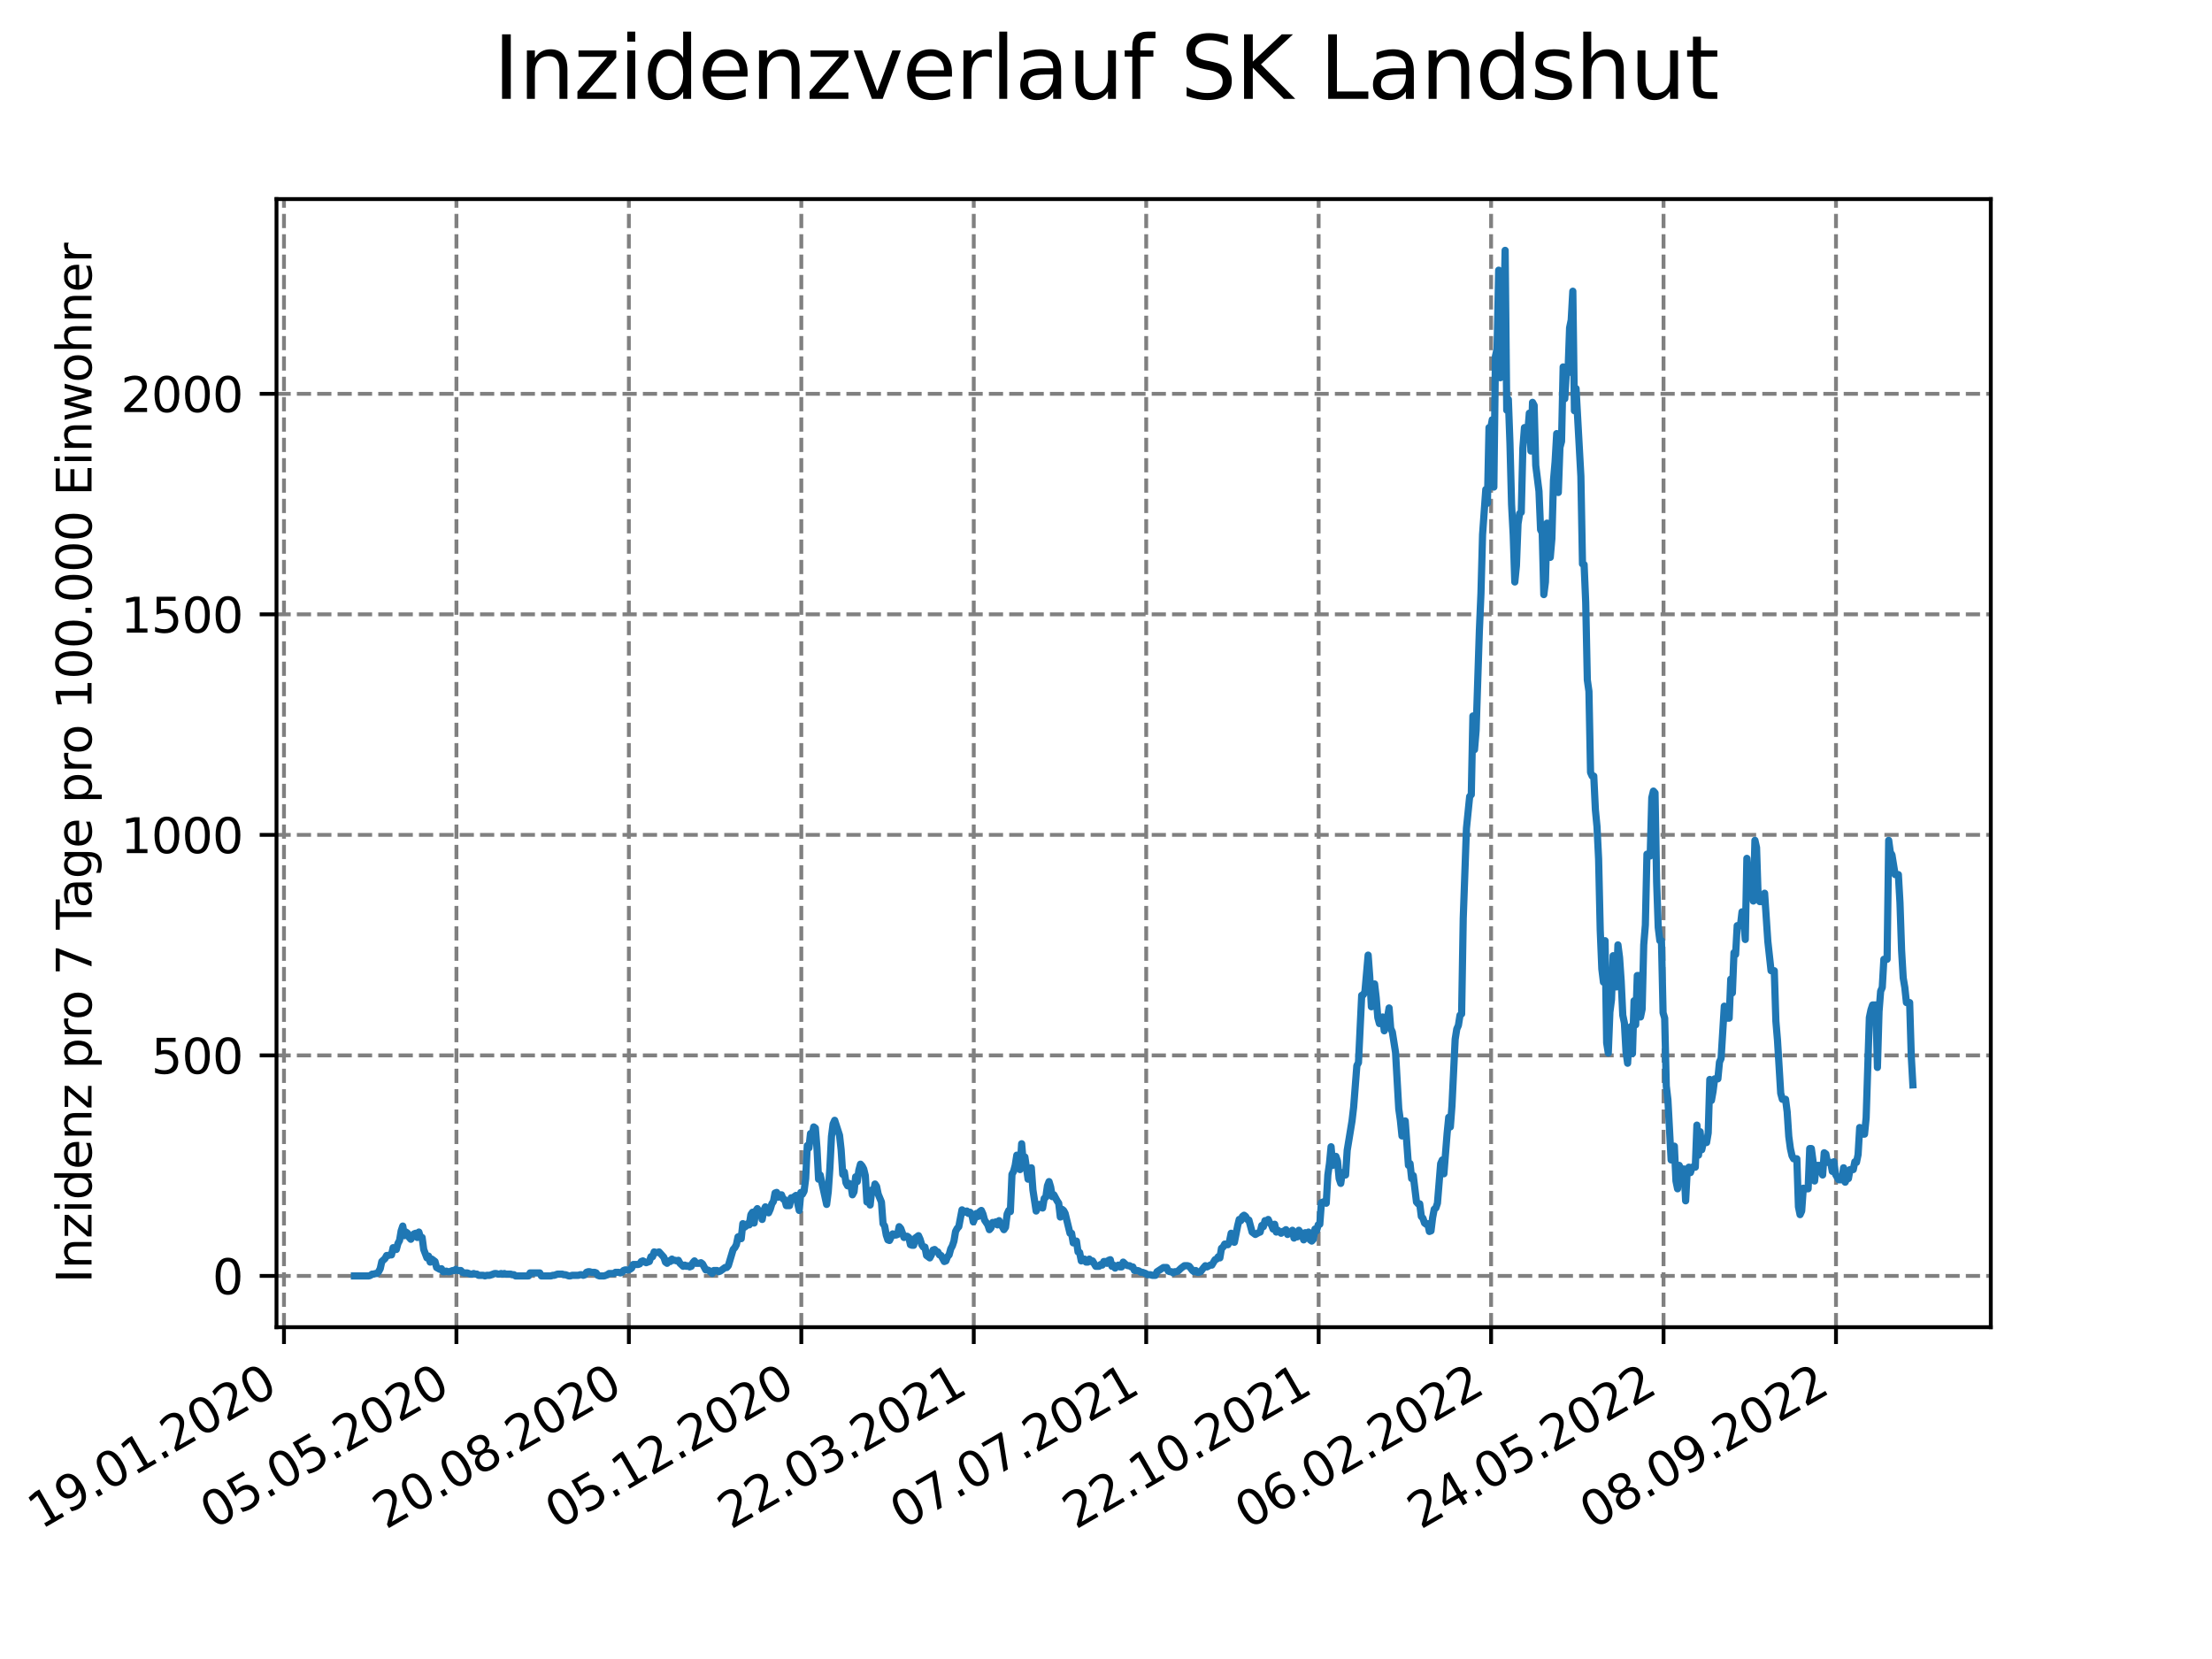 <?xml version="1.0" encoding="utf-8" standalone="no"?>
<!DOCTYPE svg PUBLIC "-//W3C//DTD SVG 1.1//EN"
  "http://www.w3.org/Graphics/SVG/1.1/DTD/svg11.dtd">
<svg xmlns:xlink="http://www.w3.org/1999/xlink" width="460.8pt" height="345.6pt" viewBox="0 0 460.8 345.6" xmlns="http://www.w3.org/2000/svg" version="1.1">
 <defs>
  <style type="text/css">*{stroke-linejoin: round; stroke-linecap: butt}</style>
 </defs>
 <g id="figure_1">
  <g id="patch_1">
   <path d="M 0 345.6 
L 460.8 345.6 
L 460.8 0 
L 0 0 
z
" style="fill: #ffffff"/>
  </g>
  <g id="axes_1">
   <g id="patch_2">
    <path d="M 57.6 276.48 
L 414.72 276.48 
L 414.72 41.472 
L 57.6 41.472 
z
" style="fill: #ffffff"/>
   </g>
   <g id="matplotlib.axis_1">
    <g id="xtick_1">
     <g id="line2d_1">
      <path d="M 59.158 276.48 
L 59.158 41.472 
" clip-path="url(#pad25be5dcd)" style="fill: none; stroke-dasharray: 2.96,1.28; stroke-dashoffset: 0; stroke: #808080; stroke-width: 0.8"/>
     </g>
     <g id="line2d_2">
      <defs>
       <path id="m037c182b05" d="M 0 0 
L 0 3.5 
" style="stroke: #000000; stroke-width: 0.8"/>
      </defs>
      <g>
       <use xlink:href="#m037c182b05" x="59.158" y="276.48" style="stroke: #000000; stroke-width: 0.8"/>
      </g>
     </g>
     <g id="text_1">
      <!-- 19.01.2020 -->
      <g transform="translate(8.533 318.689) rotate(-30) scale(0.1 -0.1)">
       <defs>
        <path id="DejaVuSans-31" d="M 794 531 
L 1825 531 
L 1825 4091 
L 703 3866 
L 703 4441 
L 1819 4666 
L 2450 4666 
L 2450 531 
L 3481 531 
L 3481 0 
L 794 0 
L 794 531 
z
" transform="scale(0.016)"/>
        <path id="DejaVuSans-39" d="M 703 97 
L 703 672 
Q 941 559 1184 500 
Q 1428 441 1663 441 
Q 2288 441 2617 861 
Q 2947 1281 2994 2138 
Q 2813 1869 2534 1725 
Q 2256 1581 1919 1581 
Q 1219 1581 811 2004 
Q 403 2428 403 3163 
Q 403 3881 828 4315 
Q 1253 4750 1959 4750 
Q 2769 4750 3195 4129 
Q 3622 3509 3622 2328 
Q 3622 1225 3098 567 
Q 2575 -91 1691 -91 
Q 1453 -91 1209 -44 
Q 966 3 703 97 
z
M 1959 2075 
Q 2384 2075 2632 2365 
Q 2881 2656 2881 3163 
Q 2881 3666 2632 3958 
Q 2384 4250 1959 4250 
Q 1534 4250 1286 3958 
Q 1038 3666 1038 3163 
Q 1038 2656 1286 2365 
Q 1534 2075 1959 2075 
z
" transform="scale(0.016)"/>
        <path id="DejaVuSans-2e" d="M 684 794 
L 1344 794 
L 1344 0 
L 684 0 
L 684 794 
z
" transform="scale(0.016)"/>
        <path id="DejaVuSans-30" d="M 2034 4250 
Q 1547 4250 1301 3770 
Q 1056 3291 1056 2328 
Q 1056 1369 1301 889 
Q 1547 409 2034 409 
Q 2525 409 2770 889 
Q 3016 1369 3016 2328 
Q 3016 3291 2770 3770 
Q 2525 4250 2034 4250 
z
M 2034 4750 
Q 2819 4750 3233 4129 
Q 3647 3509 3647 2328 
Q 3647 1150 3233 529 
Q 2819 -91 2034 -91 
Q 1250 -91 836 529 
Q 422 1150 422 2328 
Q 422 3509 836 4129 
Q 1250 4750 2034 4750 
z
" transform="scale(0.016)"/>
        <path id="DejaVuSans-32" d="M 1228 531 
L 3431 531 
L 3431 0 
L 469 0 
L 469 531 
Q 828 903 1448 1529 
Q 2069 2156 2228 2338 
Q 2531 2678 2651 2914 
Q 2772 3150 2772 3378 
Q 2772 3750 2511 3984 
Q 2250 4219 1831 4219 
Q 1534 4219 1204 4116 
Q 875 4013 500 3803 
L 500 4441 
Q 881 4594 1212 4672 
Q 1544 4750 1819 4750 
Q 2544 4750 2975 4387 
Q 3406 4025 3406 3419 
Q 3406 3131 3298 2873 
Q 3191 2616 2906 2266 
Q 2828 2175 2409 1742 
Q 1991 1309 1228 531 
z
" transform="scale(0.016)"/>
       </defs>
       <use xlink:href="#DejaVuSans-31"/>
       <use xlink:href="#DejaVuSans-39" x="63.623"/>
       <use xlink:href="#DejaVuSans-2e" x="127.246"/>
       <use xlink:href="#DejaVuSans-30" x="159.033"/>
       <use xlink:href="#DejaVuSans-31" x="222.656"/>
       <use xlink:href="#DejaVuSans-2e" x="286.279"/>
       <use xlink:href="#DejaVuSans-32" x="318.066"/>
       <use xlink:href="#DejaVuSans-30" x="381.689"/>
       <use xlink:href="#DejaVuSans-32" x="445.312"/>
       <use xlink:href="#DejaVuSans-30" x="508.936"/>
      </g>
     </g>
    </g>
    <g id="xtick_2">
     <g id="line2d_3">
      <path d="M 95.082 276.48 
L 95.082 41.472 
" clip-path="url(#pad25be5dcd)" style="fill: none; stroke-dasharray: 2.96,1.28; stroke-dashoffset: 0; stroke: #808080; stroke-width: 0.8"/>
     </g>
     <g id="line2d_4">
      <g>
       <use xlink:href="#m037c182b05" x="95.082" y="276.48" style="stroke: #000000; stroke-width: 0.8"/>
      </g>
     </g>
     <g id="text_2">
      <!-- 05.05.2020 -->
      <g transform="translate(44.457 318.689) rotate(-30) scale(0.1 -0.1)">
       <defs>
        <path id="DejaVuSans-35" d="M 691 4666 
L 3169 4666 
L 3169 4134 
L 1269 4134 
L 1269 2991 
Q 1406 3038 1543 3061 
Q 1681 3084 1819 3084 
Q 2600 3084 3056 2656 
Q 3513 2228 3513 1497 
Q 3513 744 3044 326 
Q 2575 -91 1722 -91 
Q 1428 -91 1123 -41 
Q 819 9 494 109 
L 494 744 
Q 775 591 1075 516 
Q 1375 441 1709 441 
Q 2250 441 2565 725 
Q 2881 1009 2881 1497 
Q 2881 1984 2565 2268 
Q 2250 2553 1709 2553 
Q 1456 2553 1204 2497 
Q 953 2441 691 2322 
L 691 4666 
z
" transform="scale(0.016)"/>
       </defs>
       <use xlink:href="#DejaVuSans-30"/>
       <use xlink:href="#DejaVuSans-35" x="63.623"/>
       <use xlink:href="#DejaVuSans-2e" x="127.246"/>
       <use xlink:href="#DejaVuSans-30" x="159.033"/>
       <use xlink:href="#DejaVuSans-35" x="222.656"/>
       <use xlink:href="#DejaVuSans-2e" x="286.279"/>
       <use xlink:href="#DejaVuSans-32" x="318.066"/>
       <use xlink:href="#DejaVuSans-30" x="381.689"/>
       <use xlink:href="#DejaVuSans-32" x="445.312"/>
       <use xlink:href="#DejaVuSans-30" x="508.936"/>
      </g>
     </g>
    </g>
    <g id="xtick_3">
     <g id="line2d_5">
      <path d="M 131.005 276.48 
L 131.005 41.472 
" clip-path="url(#pad25be5dcd)" style="fill: none; stroke-dasharray: 2.96,1.28; stroke-dashoffset: 0; stroke: #808080; stroke-width: 0.8"/>
     </g>
     <g id="line2d_6">
      <g>
       <use xlink:href="#m037c182b05" x="131.005" y="276.48" style="stroke: #000000; stroke-width: 0.8"/>
      </g>
     </g>
     <g id="text_3">
      <!-- 20.08.2020 -->
      <g transform="translate(80.38 318.689) rotate(-30) scale(0.1 -0.1)">
       <defs>
        <path id="DejaVuSans-38" d="M 2034 2216 
Q 1584 2216 1326 1975 
Q 1069 1734 1069 1313 
Q 1069 891 1326 650 
Q 1584 409 2034 409 
Q 2484 409 2743 651 
Q 3003 894 3003 1313 
Q 3003 1734 2745 1975 
Q 2488 2216 2034 2216 
z
M 1403 2484 
Q 997 2584 770 2862 
Q 544 3141 544 3541 
Q 544 4100 942 4425 
Q 1341 4750 2034 4750 
Q 2731 4750 3128 4425 
Q 3525 4100 3525 3541 
Q 3525 3141 3298 2862 
Q 3072 2584 2669 2484 
Q 3125 2378 3379 2068 
Q 3634 1759 3634 1313 
Q 3634 634 3220 271 
Q 2806 -91 2034 -91 
Q 1263 -91 848 271 
Q 434 634 434 1313 
Q 434 1759 690 2068 
Q 947 2378 1403 2484 
z
M 1172 3481 
Q 1172 3119 1398 2916 
Q 1625 2713 2034 2713 
Q 2441 2713 2670 2916 
Q 2900 3119 2900 3481 
Q 2900 3844 2670 4047 
Q 2441 4250 2034 4250 
Q 1625 4250 1398 4047 
Q 1172 3844 1172 3481 
z
" transform="scale(0.016)"/>
       </defs>
       <use xlink:href="#DejaVuSans-32"/>
       <use xlink:href="#DejaVuSans-30" x="63.623"/>
       <use xlink:href="#DejaVuSans-2e" x="127.246"/>
       <use xlink:href="#DejaVuSans-30" x="159.033"/>
       <use xlink:href="#DejaVuSans-38" x="222.656"/>
       <use xlink:href="#DejaVuSans-2e" x="286.279"/>
       <use xlink:href="#DejaVuSans-32" x="318.066"/>
       <use xlink:href="#DejaVuSans-30" x="381.689"/>
       <use xlink:href="#DejaVuSans-32" x="445.312"/>
       <use xlink:href="#DejaVuSans-30" x="508.936"/>
      </g>
     </g>
    </g>
    <g id="xtick_4">
     <g id="line2d_7">
      <path d="M 166.929 276.48 
L 166.929 41.472 
" clip-path="url(#pad25be5dcd)" style="fill: none; stroke-dasharray: 2.96,1.28; stroke-dashoffset: 0; stroke: #808080; stroke-width: 0.8"/>
     </g>
     <g id="line2d_8">
      <g>
       <use xlink:href="#m037c182b05" x="166.929" y="276.48" style="stroke: #000000; stroke-width: 0.8"/>
      </g>
     </g>
     <g id="text_4">
      <!-- 05.12.2020 -->
      <g transform="translate(116.304 318.689) rotate(-30) scale(0.1 -0.1)">
       <use xlink:href="#DejaVuSans-30"/>
       <use xlink:href="#DejaVuSans-35" x="63.623"/>
       <use xlink:href="#DejaVuSans-2e" x="127.246"/>
       <use xlink:href="#DejaVuSans-31" x="159.033"/>
       <use xlink:href="#DejaVuSans-32" x="222.656"/>
       <use xlink:href="#DejaVuSans-2e" x="286.279"/>
       <use xlink:href="#DejaVuSans-32" x="318.066"/>
       <use xlink:href="#DejaVuSans-30" x="381.689"/>
       <use xlink:href="#DejaVuSans-32" x="445.312"/>
       <use xlink:href="#DejaVuSans-30" x="508.936"/>
      </g>
     </g>
    </g>
    <g id="xtick_5">
     <g id="line2d_9">
      <path d="M 202.852 276.48 
L 202.852 41.472 
" clip-path="url(#pad25be5dcd)" style="fill: none; stroke-dasharray: 2.96,1.28; stroke-dashoffset: 0; stroke: #808080; stroke-width: 0.8"/>
     </g>
     <g id="line2d_10">
      <g>
       <use xlink:href="#m037c182b05" x="202.852" y="276.48" style="stroke: #000000; stroke-width: 0.8"/>
      </g>
     </g>
     <g id="text_5">
      <!-- 22.03.2021 -->
      <g transform="translate(152.227 318.689) rotate(-30) scale(0.1 -0.1)">
       <defs>
        <path id="DejaVuSans-33" d="M 2597 2516 
Q 3050 2419 3304 2112 
Q 3559 1806 3559 1356 
Q 3559 666 3084 287 
Q 2609 -91 1734 -91 
Q 1441 -91 1130 -33 
Q 819 25 488 141 
L 488 750 
Q 750 597 1062 519 
Q 1375 441 1716 441 
Q 2309 441 2620 675 
Q 2931 909 2931 1356 
Q 2931 1769 2642 2001 
Q 2353 2234 1838 2234 
L 1294 2234 
L 1294 2753 
L 1863 2753 
Q 2328 2753 2575 2939 
Q 2822 3125 2822 3475 
Q 2822 3834 2567 4026 
Q 2313 4219 1838 4219 
Q 1578 4219 1281 4162 
Q 984 4106 628 3988 
L 628 4550 
Q 988 4650 1302 4700 
Q 1616 4750 1894 4750 
Q 2613 4750 3031 4423 
Q 3450 4097 3450 3541 
Q 3450 3153 3228 2886 
Q 3006 2619 2597 2516 
z
" transform="scale(0.016)"/>
       </defs>
       <use xlink:href="#DejaVuSans-32"/>
       <use xlink:href="#DejaVuSans-32" x="63.623"/>
       <use xlink:href="#DejaVuSans-2e" x="127.246"/>
       <use xlink:href="#DejaVuSans-30" x="159.033"/>
       <use xlink:href="#DejaVuSans-33" x="222.656"/>
       <use xlink:href="#DejaVuSans-2e" x="286.279"/>
       <use xlink:href="#DejaVuSans-32" x="318.066"/>
       <use xlink:href="#DejaVuSans-30" x="381.689"/>
       <use xlink:href="#DejaVuSans-32" x="445.312"/>
       <use xlink:href="#DejaVuSans-31" x="508.936"/>
      </g>
     </g>
    </g>
    <g id="xtick_6">
     <g id="line2d_11">
      <path d="M 238.776 276.48 
L 238.776 41.472 
" clip-path="url(#pad25be5dcd)" style="fill: none; stroke-dasharray: 2.96,1.28; stroke-dashoffset: 0; stroke: #808080; stroke-width: 0.8"/>
     </g>
     <g id="line2d_12">
      <g>
       <use xlink:href="#m037c182b05" x="238.776" y="276.48" style="stroke: #000000; stroke-width: 0.8"/>
      </g>
     </g>
     <g id="text_6">
      <!-- 07.07.2021 -->
      <g transform="translate(188.151 318.689) rotate(-30) scale(0.1 -0.1)">
       <defs>
        <path id="DejaVuSans-37" d="M 525 4666 
L 3525 4666 
L 3525 4397 
L 1831 0 
L 1172 0 
L 2766 4134 
L 525 4134 
L 525 4666 
z
" transform="scale(0.016)"/>
       </defs>
       <use xlink:href="#DejaVuSans-30"/>
       <use xlink:href="#DejaVuSans-37" x="63.623"/>
       <use xlink:href="#DejaVuSans-2e" x="127.246"/>
       <use xlink:href="#DejaVuSans-30" x="159.033"/>
       <use xlink:href="#DejaVuSans-37" x="222.656"/>
       <use xlink:href="#DejaVuSans-2e" x="286.279"/>
       <use xlink:href="#DejaVuSans-32" x="318.066"/>
       <use xlink:href="#DejaVuSans-30" x="381.689"/>
       <use xlink:href="#DejaVuSans-32" x="445.312"/>
       <use xlink:href="#DejaVuSans-31" x="508.936"/>
      </g>
     </g>
    </g>
    <g id="xtick_7">
     <g id="line2d_13">
      <path d="M 274.699 276.48 
L 274.699 41.472 
" clip-path="url(#pad25be5dcd)" style="fill: none; stroke-dasharray: 2.96,1.28; stroke-dashoffset: 0; stroke: #808080; stroke-width: 0.8"/>
     </g>
     <g id="line2d_14">
      <g>
       <use xlink:href="#m037c182b05" x="274.699" y="276.48" style="stroke: #000000; stroke-width: 0.8"/>
      </g>
     </g>
     <g id="text_7">
      <!-- 22.10.2021 -->
      <g transform="translate(224.074 318.689) rotate(-30) scale(0.1 -0.1)">
       <use xlink:href="#DejaVuSans-32"/>
       <use xlink:href="#DejaVuSans-32" x="63.623"/>
       <use xlink:href="#DejaVuSans-2e" x="127.246"/>
       <use xlink:href="#DejaVuSans-31" x="159.033"/>
       <use xlink:href="#DejaVuSans-30" x="222.656"/>
       <use xlink:href="#DejaVuSans-2e" x="286.279"/>
       <use xlink:href="#DejaVuSans-32" x="318.066"/>
       <use xlink:href="#DejaVuSans-30" x="381.689"/>
       <use xlink:href="#DejaVuSans-32" x="445.312"/>
       <use xlink:href="#DejaVuSans-31" x="508.936"/>
      </g>
     </g>
    </g>
    <g id="xtick_8">
     <g id="line2d_15">
      <path d="M 310.623 276.48 
L 310.623 41.472 
" clip-path="url(#pad25be5dcd)" style="fill: none; stroke-dasharray: 2.96,1.28; stroke-dashoffset: 0; stroke: #808080; stroke-width: 0.8"/>
     </g>
     <g id="line2d_16">
      <g>
       <use xlink:href="#m037c182b05" x="310.623" y="276.48" style="stroke: #000000; stroke-width: 0.8"/>
      </g>
     </g>
     <g id="text_8">
      <!-- 06.02.2022 -->
      <g transform="translate(259.998 318.689) rotate(-30) scale(0.1 -0.1)">
       <defs>
        <path id="DejaVuSans-36" d="M 2113 2584 
Q 1688 2584 1439 2293 
Q 1191 2003 1191 1497 
Q 1191 994 1439 701 
Q 1688 409 2113 409 
Q 2538 409 2786 701 
Q 3034 994 3034 1497 
Q 3034 2003 2786 2293 
Q 2538 2584 2113 2584 
z
M 3366 4563 
L 3366 3988 
Q 3128 4100 2886 4159 
Q 2644 4219 2406 4219 
Q 1781 4219 1451 3797 
Q 1122 3375 1075 2522 
Q 1259 2794 1537 2939 
Q 1816 3084 2150 3084 
Q 2853 3084 3261 2657 
Q 3669 2231 3669 1497 
Q 3669 778 3244 343 
Q 2819 -91 2113 -91 
Q 1303 -91 875 529 
Q 447 1150 447 2328 
Q 447 3434 972 4092 
Q 1497 4750 2381 4750 
Q 2619 4750 2861 4703 
Q 3103 4656 3366 4563 
z
" transform="scale(0.016)"/>
       </defs>
       <use xlink:href="#DejaVuSans-30"/>
       <use xlink:href="#DejaVuSans-36" x="63.623"/>
       <use xlink:href="#DejaVuSans-2e" x="127.246"/>
       <use xlink:href="#DejaVuSans-30" x="159.033"/>
       <use xlink:href="#DejaVuSans-32" x="222.656"/>
       <use xlink:href="#DejaVuSans-2e" x="286.279"/>
       <use xlink:href="#DejaVuSans-32" x="318.066"/>
       <use xlink:href="#DejaVuSans-30" x="381.689"/>
       <use xlink:href="#DejaVuSans-32" x="445.312"/>
       <use xlink:href="#DejaVuSans-32" x="508.936"/>
      </g>
     </g>
    </g>
    <g id="xtick_9">
     <g id="line2d_17">
      <path d="M 346.546 276.48 
L 346.546 41.472 
" clip-path="url(#pad25be5dcd)" style="fill: none; stroke-dasharray: 2.96,1.28; stroke-dashoffset: 0; stroke: #808080; stroke-width: 0.8"/>
     </g>
     <g id="line2d_18">
      <g>
       <use xlink:href="#m037c182b05" x="346.546" y="276.48" style="stroke: #000000; stroke-width: 0.8"/>
      </g>
     </g>
     <g id="text_9">
      <!-- 24.05.2022 -->
      <g transform="translate(295.921 318.689) rotate(-30) scale(0.1 -0.1)">
       <defs>
        <path id="DejaVuSans-34" d="M 2419 4116 
L 825 1625 
L 2419 1625 
L 2419 4116 
z
M 2253 4666 
L 3047 4666 
L 3047 1625 
L 3713 1625 
L 3713 1100 
L 3047 1100 
L 3047 0 
L 2419 0 
L 2419 1100 
L 313 1100 
L 313 1709 
L 2253 4666 
z
" transform="scale(0.016)"/>
       </defs>
       <use xlink:href="#DejaVuSans-32"/>
       <use xlink:href="#DejaVuSans-34" x="63.623"/>
       <use xlink:href="#DejaVuSans-2e" x="127.246"/>
       <use xlink:href="#DejaVuSans-30" x="159.033"/>
       <use xlink:href="#DejaVuSans-35" x="222.656"/>
       <use xlink:href="#DejaVuSans-2e" x="286.279"/>
       <use xlink:href="#DejaVuSans-32" x="318.066"/>
       <use xlink:href="#DejaVuSans-30" x="381.689"/>
       <use xlink:href="#DejaVuSans-32" x="445.312"/>
       <use xlink:href="#DejaVuSans-32" x="508.936"/>
      </g>
     </g>
    </g>
    <g id="xtick_10">
     <g id="line2d_19">
      <path d="M 382.47 276.48 
L 382.47 41.472 
" clip-path="url(#pad25be5dcd)" style="fill: none; stroke-dasharray: 2.96,1.28; stroke-dashoffset: 0; stroke: #808080; stroke-width: 0.8"/>
     </g>
     <g id="line2d_20">
      <g>
       <use xlink:href="#m037c182b05" x="382.47" y="276.48" style="stroke: #000000; stroke-width: 0.8"/>
      </g>
     </g>
     <g id="text_10">
      <!-- 08.09.2022 -->
      <g transform="translate(331.845 318.689) rotate(-30) scale(0.1 -0.1)">
       <use xlink:href="#DejaVuSans-30"/>
       <use xlink:href="#DejaVuSans-38" x="63.623"/>
       <use xlink:href="#DejaVuSans-2e" x="127.246"/>
       <use xlink:href="#DejaVuSans-30" x="159.033"/>
       <use xlink:href="#DejaVuSans-39" x="222.656"/>
       <use xlink:href="#DejaVuSans-2e" x="286.279"/>
       <use xlink:href="#DejaVuSans-32" x="318.066"/>
       <use xlink:href="#DejaVuSans-30" x="381.689"/>
       <use xlink:href="#DejaVuSans-32" x="445.312"/>
       <use xlink:href="#DejaVuSans-32" x="508.936"/>
      </g>
     </g>
    </g>
   </g>
   <g id="matplotlib.axis_2">
    <g id="ytick_1">
     <g id="line2d_21">
      <path d="M 57.6 265.798 
L 414.72 265.798 
" clip-path="url(#pad25be5dcd)" style="fill: none; stroke-dasharray: 2.96,1.28; stroke-dashoffset: 0; stroke: #808080; stroke-width: 0.8"/>
     </g>
     <g id="line2d_22">
      <defs>
       <path id="m36798a3f0c" d="M 0 0 
L -3.5 0 
" style="stroke: #000000; stroke-width: 0.8"/>
      </defs>
      <g>
       <use xlink:href="#m36798a3f0c" x="57.6" y="265.798" style="stroke: #000000; stroke-width: 0.8"/>
      </g>
     </g>
     <g id="text_11">
      <!-- 0 -->
      <g transform="translate(44.237 269.597) scale(0.1 -0.1)">
       <use xlink:href="#DejaVuSans-30"/>
      </g>
     </g>
    </g>
    <g id="ytick_2">
     <g id="line2d_23">
      <path d="M 57.6 219.858 
L 414.72 219.858 
" clip-path="url(#pad25be5dcd)" style="fill: none; stroke-dasharray: 2.96,1.28; stroke-dashoffset: 0; stroke: #808080; stroke-width: 0.8"/>
     </g>
     <g id="line2d_24">
      <g>
       <use xlink:href="#m36798a3f0c" x="57.6" y="219.858" style="stroke: #000000; stroke-width: 0.8"/>
      </g>
     </g>
     <g id="text_12">
      <!-- 500 -->
      <g transform="translate(31.512 223.657) scale(0.1 -0.1)">
       <use xlink:href="#DejaVuSans-35"/>
       <use xlink:href="#DejaVuSans-30" x="63.623"/>
       <use xlink:href="#DejaVuSans-30" x="127.246"/>
      </g>
     </g>
    </g>
    <g id="ytick_3">
     <g id="line2d_25">
      <path d="M 57.6 173.919 
L 414.72 173.919 
" clip-path="url(#pad25be5dcd)" style="fill: none; stroke-dasharray: 2.96,1.28; stroke-dashoffset: 0; stroke: #808080; stroke-width: 0.8"/>
     </g>
     <g id="line2d_26">
      <g>
       <use xlink:href="#m36798a3f0c" x="57.6" y="173.919" style="stroke: #000000; stroke-width: 0.8"/>
      </g>
     </g>
     <g id="text_13">
      <!-- 1000 -->
      <g transform="translate(25.15 177.718) scale(0.1 -0.1)">
       <use xlink:href="#DejaVuSans-31"/>
       <use xlink:href="#DejaVuSans-30" x="63.623"/>
       <use xlink:href="#DejaVuSans-30" x="127.246"/>
       <use xlink:href="#DejaVuSans-30" x="190.869"/>
      </g>
     </g>
    </g>
    <g id="ytick_4">
     <g id="line2d_27">
      <path d="M 57.6 127.979 
L 414.72 127.979 
" clip-path="url(#pad25be5dcd)" style="fill: none; stroke-dasharray: 2.96,1.28; stroke-dashoffset: 0; stroke: #808080; stroke-width: 0.8"/>
     </g>
     <g id="line2d_28">
      <g>
       <use xlink:href="#m36798a3f0c" x="57.6" y="127.979" style="stroke: #000000; stroke-width: 0.8"/>
      </g>
     </g>
     <g id="text_14">
      <!-- 1500 -->
      <g transform="translate(25.15 131.778) scale(0.1 -0.1)">
       <use xlink:href="#DejaVuSans-31"/>
       <use xlink:href="#DejaVuSans-35" x="63.623"/>
       <use xlink:href="#DejaVuSans-30" x="127.246"/>
       <use xlink:href="#DejaVuSans-30" x="190.869"/>
      </g>
     </g>
    </g>
    <g id="ytick_5">
     <g id="line2d_29">
      <path d="M 57.6 82.039 
L 414.72 82.039 
" clip-path="url(#pad25be5dcd)" style="fill: none; stroke-dasharray: 2.96,1.28; stroke-dashoffset: 0; stroke: #808080; stroke-width: 0.8"/>
     </g>
     <g id="line2d_30">
      <g>
       <use xlink:href="#m36798a3f0c" x="57.6" y="82.039" style="stroke: #000000; stroke-width: 0.8"/>
      </g>
     </g>
     <g id="text_15">
      <!-- 2000 -->
      <g transform="translate(25.15 85.838) scale(0.1 -0.1)">
       <use xlink:href="#DejaVuSans-32"/>
       <use xlink:href="#DejaVuSans-30" x="63.623"/>
       <use xlink:href="#DejaVuSans-30" x="127.246"/>
       <use xlink:href="#DejaVuSans-30" x="190.869"/>
      </g>
     </g>
    </g>
    <g id="text_16">
     <!-- Inzidenz pro 7 Tage pro 100.000 Einwohner -->
     <g transform="translate(19.07 267.301) rotate(-90) scale(0.1 -0.1)">
      <defs>
       <path id="DejaVuSans-49" d="M 628 4666 
L 1259 4666 
L 1259 0 
L 628 0 
L 628 4666 
z
" transform="scale(0.016)"/>
       <path id="DejaVuSans-6e" d="M 3513 2113 
L 3513 0 
L 2938 0 
L 2938 2094 
Q 2938 2591 2744 2837 
Q 2550 3084 2163 3084 
Q 1697 3084 1428 2787 
Q 1159 2491 1159 1978 
L 1159 0 
L 581 0 
L 581 3500 
L 1159 3500 
L 1159 2956 
Q 1366 3272 1645 3428 
Q 1925 3584 2291 3584 
Q 2894 3584 3203 3211 
Q 3513 2838 3513 2113 
z
" transform="scale(0.016)"/>
       <path id="DejaVuSans-7a" d="M 353 3500 
L 3084 3500 
L 3084 2975 
L 922 459 
L 3084 459 
L 3084 0 
L 275 0 
L 275 525 
L 2438 3041 
L 353 3041 
L 353 3500 
z
" transform="scale(0.016)"/>
       <path id="DejaVuSans-69" d="M 603 3500 
L 1178 3500 
L 1178 0 
L 603 0 
L 603 3500 
z
M 603 4863 
L 1178 4863 
L 1178 4134 
L 603 4134 
L 603 4863 
z
" transform="scale(0.016)"/>
       <path id="DejaVuSans-64" d="M 2906 2969 
L 2906 4863 
L 3481 4863 
L 3481 0 
L 2906 0 
L 2906 525 
Q 2725 213 2448 61 
Q 2172 -91 1784 -91 
Q 1150 -91 751 415 
Q 353 922 353 1747 
Q 353 2572 751 3078 
Q 1150 3584 1784 3584 
Q 2172 3584 2448 3432 
Q 2725 3281 2906 2969 
z
M 947 1747 
Q 947 1113 1208 752 
Q 1469 391 1925 391 
Q 2381 391 2643 752 
Q 2906 1113 2906 1747 
Q 2906 2381 2643 2742 
Q 2381 3103 1925 3103 
Q 1469 3103 1208 2742 
Q 947 2381 947 1747 
z
" transform="scale(0.016)"/>
       <path id="DejaVuSans-65" d="M 3597 1894 
L 3597 1613 
L 953 1613 
Q 991 1019 1311 708 
Q 1631 397 2203 397 
Q 2534 397 2845 478 
Q 3156 559 3463 722 
L 3463 178 
Q 3153 47 2828 -22 
Q 2503 -91 2169 -91 
Q 1331 -91 842 396 
Q 353 884 353 1716 
Q 353 2575 817 3079 
Q 1281 3584 2069 3584 
Q 2775 3584 3186 3129 
Q 3597 2675 3597 1894 
z
M 3022 2063 
Q 3016 2534 2758 2815 
Q 2500 3097 2075 3097 
Q 1594 3097 1305 2825 
Q 1016 2553 972 2059 
L 3022 2063 
z
" transform="scale(0.016)"/>
       <path id="DejaVuSans-20" transform="scale(0.016)"/>
       <path id="DejaVuSans-70" d="M 1159 525 
L 1159 -1331 
L 581 -1331 
L 581 3500 
L 1159 3500 
L 1159 2969 
Q 1341 3281 1617 3432 
Q 1894 3584 2278 3584 
Q 2916 3584 3314 3078 
Q 3713 2572 3713 1747 
Q 3713 922 3314 415 
Q 2916 -91 2278 -91 
Q 1894 -91 1617 61 
Q 1341 213 1159 525 
z
M 3116 1747 
Q 3116 2381 2855 2742 
Q 2594 3103 2138 3103 
Q 1681 3103 1420 2742 
Q 1159 2381 1159 1747 
Q 1159 1113 1420 752 
Q 1681 391 2138 391 
Q 2594 391 2855 752 
Q 3116 1113 3116 1747 
z
" transform="scale(0.016)"/>
       <path id="DejaVuSans-72" d="M 2631 2963 
Q 2534 3019 2420 3045 
Q 2306 3072 2169 3072 
Q 1681 3072 1420 2755 
Q 1159 2438 1159 1844 
L 1159 0 
L 581 0 
L 581 3500 
L 1159 3500 
L 1159 2956 
Q 1341 3275 1631 3429 
Q 1922 3584 2338 3584 
Q 2397 3584 2469 3576 
Q 2541 3569 2628 3553 
L 2631 2963 
z
" transform="scale(0.016)"/>
       <path id="DejaVuSans-6f" d="M 1959 3097 
Q 1497 3097 1228 2736 
Q 959 2375 959 1747 
Q 959 1119 1226 758 
Q 1494 397 1959 397 
Q 2419 397 2687 759 
Q 2956 1122 2956 1747 
Q 2956 2369 2687 2733 
Q 2419 3097 1959 3097 
z
M 1959 3584 
Q 2709 3584 3137 3096 
Q 3566 2609 3566 1747 
Q 3566 888 3137 398 
Q 2709 -91 1959 -91 
Q 1206 -91 779 398 
Q 353 888 353 1747 
Q 353 2609 779 3096 
Q 1206 3584 1959 3584 
z
" transform="scale(0.016)"/>
       <path id="DejaVuSans-54" d="M -19 4666 
L 3928 4666 
L 3928 4134 
L 2272 4134 
L 2272 0 
L 1638 0 
L 1638 4134 
L -19 4134 
L -19 4666 
z
" transform="scale(0.016)"/>
       <path id="DejaVuSans-61" d="M 2194 1759 
Q 1497 1759 1228 1600 
Q 959 1441 959 1056 
Q 959 750 1161 570 
Q 1363 391 1709 391 
Q 2188 391 2477 730 
Q 2766 1069 2766 1631 
L 2766 1759 
L 2194 1759 
z
M 3341 1997 
L 3341 0 
L 2766 0 
L 2766 531 
Q 2569 213 2275 61 
Q 1981 -91 1556 -91 
Q 1019 -91 701 211 
Q 384 513 384 1019 
Q 384 1609 779 1909 
Q 1175 2209 1959 2209 
L 2766 2209 
L 2766 2266 
Q 2766 2663 2505 2880 
Q 2244 3097 1772 3097 
Q 1472 3097 1187 3025 
Q 903 2953 641 2809 
L 641 3341 
Q 956 3463 1253 3523 
Q 1550 3584 1831 3584 
Q 2591 3584 2966 3190 
Q 3341 2797 3341 1997 
z
" transform="scale(0.016)"/>
       <path id="DejaVuSans-67" d="M 2906 1791 
Q 2906 2416 2648 2759 
Q 2391 3103 1925 3103 
Q 1463 3103 1205 2759 
Q 947 2416 947 1791 
Q 947 1169 1205 825 
Q 1463 481 1925 481 
Q 2391 481 2648 825 
Q 2906 1169 2906 1791 
z
M 3481 434 
Q 3481 -459 3084 -895 
Q 2688 -1331 1869 -1331 
Q 1566 -1331 1297 -1286 
Q 1028 -1241 775 -1147 
L 775 -588 
Q 1028 -725 1275 -790 
Q 1522 -856 1778 -856 
Q 2344 -856 2625 -561 
Q 2906 -266 2906 331 
L 2906 616 
Q 2728 306 2450 153 
Q 2172 0 1784 0 
Q 1141 0 747 490 
Q 353 981 353 1791 
Q 353 2603 747 3093 
Q 1141 3584 1784 3584 
Q 2172 3584 2450 3431 
Q 2728 3278 2906 2969 
L 2906 3500 
L 3481 3500 
L 3481 434 
z
" transform="scale(0.016)"/>
       <path id="DejaVuSans-45" d="M 628 4666 
L 3578 4666 
L 3578 4134 
L 1259 4134 
L 1259 2753 
L 3481 2753 
L 3481 2222 
L 1259 2222 
L 1259 531 
L 3634 531 
L 3634 0 
L 628 0 
L 628 4666 
z
" transform="scale(0.016)"/>
       <path id="DejaVuSans-77" d="M 269 3500 
L 844 3500 
L 1563 769 
L 2278 3500 
L 2956 3500 
L 3675 769 
L 4391 3500 
L 4966 3500 
L 4050 0 
L 3372 0 
L 2619 2869 
L 1863 0 
L 1184 0 
L 269 3500 
z
" transform="scale(0.016)"/>
       <path id="DejaVuSans-68" d="M 3513 2113 
L 3513 0 
L 2938 0 
L 2938 2094 
Q 2938 2591 2744 2837 
Q 2550 3084 2163 3084 
Q 1697 3084 1428 2787 
Q 1159 2491 1159 1978 
L 1159 0 
L 581 0 
L 581 4863 
L 1159 4863 
L 1159 2956 
Q 1366 3272 1645 3428 
Q 1925 3584 2291 3584 
Q 2894 3584 3203 3211 
Q 3513 2838 3513 2113 
z
" transform="scale(0.016)"/>
      </defs>
      <use xlink:href="#DejaVuSans-49"/>
      <use xlink:href="#DejaVuSans-6e" x="29.492"/>
      <use xlink:href="#DejaVuSans-7a" x="92.871"/>
      <use xlink:href="#DejaVuSans-69" x="145.361"/>
      <use xlink:href="#DejaVuSans-64" x="173.145"/>
      <use xlink:href="#DejaVuSans-65" x="236.621"/>
      <use xlink:href="#DejaVuSans-6e" x="298.145"/>
      <use xlink:href="#DejaVuSans-7a" x="361.523"/>
      <use xlink:href="#DejaVuSans-20" x="414.014"/>
      <use xlink:href="#DejaVuSans-70" x="445.801"/>
      <use xlink:href="#DejaVuSans-72" x="509.277"/>
      <use xlink:href="#DejaVuSans-6f" x="548.141"/>
      <use xlink:href="#DejaVuSans-20" x="609.322"/>
      <use xlink:href="#DejaVuSans-37" x="641.109"/>
      <use xlink:href="#DejaVuSans-20" x="704.732"/>
      <use xlink:href="#DejaVuSans-54" x="736.52"/>
      <use xlink:href="#DejaVuSans-61" x="781.104"/>
      <use xlink:href="#DejaVuSans-67" x="842.383"/>
      <use xlink:href="#DejaVuSans-65" x="905.859"/>
      <use xlink:href="#DejaVuSans-20" x="967.383"/>
      <use xlink:href="#DejaVuSans-70" x="999.17"/>
      <use xlink:href="#DejaVuSans-72" x="1062.646"/>
      <use xlink:href="#DejaVuSans-6f" x="1101.51"/>
      <use xlink:href="#DejaVuSans-20" x="1162.691"/>
      <use xlink:href="#DejaVuSans-31" x="1194.479"/>
      <use xlink:href="#DejaVuSans-30" x="1258.102"/>
      <use xlink:href="#DejaVuSans-30" x="1321.725"/>
      <use xlink:href="#DejaVuSans-2e" x="1385.348"/>
      <use xlink:href="#DejaVuSans-30" x="1417.135"/>
      <use xlink:href="#DejaVuSans-30" x="1480.758"/>
      <use xlink:href="#DejaVuSans-30" x="1544.381"/>
      <use xlink:href="#DejaVuSans-20" x="1608.004"/>
      <use xlink:href="#DejaVuSans-45" x="1639.791"/>
      <use xlink:href="#DejaVuSans-69" x="1702.975"/>
      <use xlink:href="#DejaVuSans-6e" x="1730.758"/>
      <use xlink:href="#DejaVuSans-77" x="1794.137"/>
      <use xlink:href="#DejaVuSans-6f" x="1875.924"/>
      <use xlink:href="#DejaVuSans-68" x="1937.105"/>
      <use xlink:href="#DejaVuSans-6e" x="2000.484"/>
      <use xlink:href="#DejaVuSans-65" x="2063.863"/>
      <use xlink:href="#DejaVuSans-72" x="2125.387"/>
     </g>
    </g>
   </g>
   <g id="line2d_31">
    <path d="M 73.833 265.798 
L 76.854 265.798 
L 77.19 265.673 
L 77.526 265.422 
L 77.862 265.422 
L 78.197 265.297 
L 78.533 265.297 
L 78.869 264.922 
L 79.204 264.296 
L 79.54 262.794 
L 80.212 262.168 
L 80.547 261.542 
L 80.883 261.542 
L 81.219 261.417 
L 81.555 261.417 
L 81.89 259.915 
L 82.226 260.291 
L 82.562 260.291 
L 82.898 259.039 
L 83.233 258.414 
L 83.569 256.411 
L 83.905 255.41 
L 84.24 257.412 
L 84.576 256.661 
L 84.912 256.912 
L 85.248 257.788 
L 85.583 258.163 
L 86.255 257.037 
L 86.591 256.912 
L 86.926 257.788 
L 87.262 256.661 
L 87.598 257.788 
L 87.934 257.788 
L 88.269 260.291 
L 88.941 262.043 
L 89.276 261.668 
L 89.612 262.919 
L 89.948 262.293 
L 90.619 262.794 
L 90.955 264.046 
L 91.627 264.421 
L 91.962 264.296 
L 92.298 264.922 
L 92.634 264.922 
L 92.97 264.797 
L 93.305 264.922 
L 93.641 264.922 
L 94.312 264.671 
L 94.648 264.671 
L 94.984 264.421 
L 95.32 264.671 
L 95.991 264.671 
L 96.327 265.047 
L 96.663 265.172 
L 97.334 265.172 
L 98.006 265.422 
L 98.341 265.422 
L 98.677 265.297 
L 99.013 265.422 
L 99.348 265.422 
L 99.684 265.673 
L 100.691 265.673 
L 101.027 265.798 
L 101.363 265.673 
L 102.034 265.673 
L 103.042 265.297 
L 103.377 265.297 
L 103.713 265.422 
L 104.049 265.422 
L 104.384 265.297 
L 104.72 265.422 
L 105.056 265.297 
L 105.392 265.422 
L 106.399 265.422 
L 106.735 265.548 
L 107.07 265.548 
L 107.406 265.798 
L 110.092 265.798 
L 110.428 265.172 
L 112.442 265.172 
L 112.778 265.798 
L 114.792 265.798 
L 115.128 265.673 
L 115.464 265.673 
L 116.135 265.422 
L 117.142 265.422 
L 117.478 265.548 
L 117.814 265.548 
L 118.485 265.798 
L 118.821 265.798 
L 119.157 265.673 
L 120.5 265.673 
L 120.835 265.548 
L 121.171 265.548 
L 121.507 265.673 
L 121.843 265.548 
L 122.178 265.047 
L 122.514 264.922 
L 122.85 264.922 
L 123.186 265.047 
L 123.857 265.047 
L 124.193 265.172 
L 124.529 265.673 
L 124.864 265.798 
L 125.871 265.798 
L 126.543 265.548 
L 126.879 265.297 
L 127.886 265.297 
L 128.222 265.047 
L 128.893 265.047 
L 129.229 265.172 
L 129.565 265.047 
L 129.9 264.671 
L 130.236 264.546 
L 130.907 264.546 
L 131.243 264.421 
L 131.579 264.171 
L 131.915 263.42 
L 132.922 263.42 
L 133.258 263.295 
L 133.593 262.794 
L 133.929 262.669 
L 134.601 263.044 
L 135.272 262.794 
L 135.608 261.793 
L 135.943 261.793 
L 136.279 260.792 
L 136.615 260.917 
L 136.951 260.917 
L 137.286 260.792 
L 138.294 261.918 
L 138.629 262.919 
L 138.965 263.17 
L 139.301 262.669 
L 139.637 262.794 
L 139.972 262.293 
L 140.308 262.544 
L 140.644 262.544 
L 140.979 262.669 
L 141.315 262.544 
L 141.651 263.17 
L 142.322 263.795 
L 142.658 263.545 
L 142.994 263.795 
L 143.33 263.67 
L 143.665 263.92 
L 144.001 263.795 
L 144.337 263.044 
L 144.673 262.669 
L 145.008 263.17 
L 145.68 263.17 
L 146.015 263.044 
L 146.351 263.295 
L 147.023 264.546 
L 147.358 264.546 
L 147.694 264.671 
L 148.366 265.297 
L 148.701 264.671 
L 149.373 264.671 
L 149.709 264.922 
L 150.044 264.797 
L 151.051 264.046 
L 151.387 264.046 
L 151.723 263.67 
L 152.73 260.291 
L 153.066 259.915 
L 153.402 259.29 
L 153.737 257.663 
L 154.073 257.537 
L 154.409 258.038 
L 154.745 254.909 
L 155.08 255.66 
L 155.416 255.41 
L 155.752 254.909 
L 156.087 255.159 
L 156.423 253.032 
L 156.759 252.531 
L 157.095 254.784 
L 157.43 252.281 
L 157.766 251.78 
L 158.102 252.406 
L 158.438 252.406 
L 158.773 254.033 
L 159.109 252.156 
L 159.445 251.405 
L 159.781 252.281 
L 160.116 252.656 
L 160.452 251.905 
L 160.788 250.779 
L 161.124 250.278 
L 161.459 248.526 
L 161.795 248.401 
L 162.131 249.402 
L 162.466 248.902 
L 162.802 248.902 
L 163.138 249.778 
L 163.474 249.903 
L 163.809 251.154 
L 164.481 251.154 
L 164.817 249.527 
L 165.152 249.527 
L 165.824 249.027 
L 166.495 252.156 
L 166.831 248.401 
L 167.167 248.776 
L 167.502 248.151 
L 167.838 245.522 
L 168.174 238.639 
L 168.51 239.139 
L 168.845 236.136 
L 169.181 236.511 
L 169.517 234.759 
L 169.853 235.009 
L 170.188 239.139 
L 170.524 245.647 
L 170.86 244.771 
L 172.203 250.904 
L 172.538 248.276 
L 172.874 243.395 
L 173.21 236.761 
L 173.546 234.133 
L 173.881 233.382 
L 174.889 236.511 
L 175.224 239.515 
L 175.56 244.646 
L 175.896 244.146 
L 176.232 246.398 
L 176.567 247.024 
L 176.903 246.524 
L 177.239 246.774 
L 177.574 248.902 
L 177.91 248.276 
L 178.246 245.147 
L 178.582 246.148 
L 178.917 243.77 
L 179.253 242.519 
L 179.589 242.894 
L 179.925 243.52 
L 180.26 244.897 
L 180.596 250.403 
L 180.932 249.527 
L 181.268 251.029 
L 181.603 247.9 
L 181.939 248.401 
L 182.275 246.649 
L 182.61 247.149 
L 182.946 248.776 
L 183.618 250.403 
L 183.953 254.909 
L 184.289 255.41 
L 184.625 257.287 
L 184.961 258.288 
L 185.296 258.414 
L 185.968 257.037 
L 186.304 257.287 
L 186.639 257.287 
L 186.975 257.162 
L 187.311 255.535 
L 187.646 255.91 
L 188.318 257.788 
L 188.654 257.537 
L 188.989 257.537 
L 189.325 257.788 
L 189.661 259.29 
L 189.997 259.415 
L 190.332 259.415 
L 190.668 257.913 
L 191.34 257.412 
L 191.675 258.163 
L 192.011 259.29 
L 192.347 259.79 
L 192.682 259.79 
L 193.018 261.542 
L 193.69 262.043 
L 194.025 261.417 
L 194.361 260.416 
L 194.697 260.291 
L 195.033 260.666 
L 195.368 260.792 
L 195.704 261.417 
L 196.04 261.542 
L 196.711 262.794 
L 197.047 262.669 
L 197.383 261.793 
L 197.718 261.417 
L 198.054 260.166 
L 198.39 259.54 
L 198.726 258.539 
L 199.061 256.536 
L 199.397 255.91 
L 199.733 255.535 
L 200.404 252.031 
L 201.076 252.531 
L 201.412 252.281 
L 201.747 252.781 
L 202.083 252.531 
L 202.419 252.907 
L 202.754 254.534 
L 203.426 252.781 
L 203.762 253.407 
L 204.097 252.406 
L 204.433 252.156 
L 204.769 252.907 
L 205.105 254.158 
L 205.776 255.159 
L 206.112 256.161 
L 206.448 255.785 
L 206.783 254.659 
L 207.119 254.784 
L 207.455 254.534 
L 207.79 255.159 
L 208.126 254.283 
L 208.462 255.159 
L 208.798 255.535 
L 209.133 256.161 
L 209.469 255.66 
L 209.805 252.907 
L 210.141 252.156 
L 210.476 252.406 
L 210.812 244.646 
L 211.148 244.02 
L 211.484 242.769 
L 211.819 240.641 
L 212.155 242.894 
L 212.491 243.645 
L 212.827 238.263 
L 213.162 242.143 
L 213.498 241.017 
L 214.169 245.647 
L 214.505 243.895 
L 214.841 243.269 
L 215.177 247.9 
L 215.848 252.281 
L 216.52 250.904 
L 216.855 251.154 
L 217.191 251.655 
L 217.527 249.653 
L 217.863 249.402 
L 218.198 247.024 
L 218.534 246.148 
L 218.87 247.275 
L 219.205 249.277 
L 219.541 248.902 
L 220.213 250.153 
L 220.548 250.654 
L 220.884 253.532 
L 221.22 251.905 
L 221.556 252.156 
L 221.891 252.781 
L 222.899 256.912 
L 223.234 256.912 
L 223.57 258.914 
L 223.906 258.539 
L 224.241 258.539 
L 224.577 260.792 
L 224.913 260.917 
L 225.249 262.669 
L 225.92 262.293 
L 226.256 262.919 
L 226.592 262.919 
L 226.927 262.293 
L 227.263 262.794 
L 227.599 262.669 
L 228.27 263.795 
L 228.942 263.795 
L 229.277 263.42 
L 229.613 263.545 
L 229.949 262.794 
L 230.285 262.794 
L 230.62 263.17 
L 230.956 262.544 
L 231.292 262.419 
L 231.628 263.795 
L 231.963 263.545 
L 232.299 264.171 
L 232.971 263.545 
L 233.306 263.92 
L 233.642 263.92 
L 233.978 262.919 
L 234.649 263.545 
L 234.985 263.67 
L 235.321 263.67 
L 235.656 263.92 
L 235.992 263.92 
L 236.328 264.671 
L 236.999 264.671 
L 237.335 264.797 
L 237.671 265.047 
L 238.007 265.047 
L 238.678 265.297 
L 239.014 265.548 
L 239.685 265.548 
L 240.021 265.673 
L 240.692 265.673 
L 241.028 264.922 
L 242.371 264.046 
L 243.043 264.046 
L 243.378 264.797 
L 243.714 264.922 
L 244.05 264.922 
L 244.385 265.172 
L 244.721 264.922 
L 245.057 264.922 
L 245.393 264.797 
L 246.064 264.171 
L 246.736 263.67 
L 247.407 263.67 
L 247.743 263.795 
L 248.414 264.671 
L 248.75 264.922 
L 249.086 264.671 
L 249.421 265.047 
L 249.757 265.047 
L 250.093 264.922 
L 250.764 264.046 
L 251.1 263.67 
L 251.436 263.92 
L 252.107 263.545 
L 252.443 263.545 
L 253.115 262.419 
L 253.45 262.293 
L 253.786 261.793 
L 254.122 262.043 
L 254.457 260.041 
L 254.793 259.79 
L 255.129 259.164 
L 255.465 259.29 
L 255.8 259.29 
L 256.136 258.539 
L 256.472 256.912 
L 256.808 258.664 
L 257.143 258.789 
L 257.815 255.41 
L 258.151 254.033 
L 258.486 254.283 
L 258.822 253.407 
L 259.158 253.157 
L 259.493 253.407 
L 259.829 254.033 
L 260.165 254.158 
L 260.836 256.661 
L 261.508 257.162 
L 262.179 256.786 
L 262.515 256.661 
L 262.851 255.285 
L 263.187 255.535 
L 263.522 254.283 
L 263.858 254.408 
L 264.194 254.033 
L 264.53 254.784 
L 264.865 255.159 
L 265.201 256.036 
L 265.537 255.034 
L 265.872 256.661 
L 266.208 256.286 
L 266.88 256.912 
L 267.215 256.536 
L 267.551 256.411 
L 267.887 256.161 
L 268.223 257.162 
L 268.558 256.786 
L 268.894 256.661 
L 269.23 256.286 
L 269.566 257.913 
L 269.901 257.037 
L 270.237 257.663 
L 270.573 256.286 
L 271.244 257.162 
L 271.58 258.288 
L 271.916 256.786 
L 272.251 257.663 
L 272.587 256.661 
L 272.923 258.288 
L 273.259 258.539 
L 273.594 258.163 
L 273.93 256.036 
L 274.266 256.411 
L 274.602 255.159 
L 274.937 255.034 
L 275.273 250.529 
L 275.944 250.278 
L 276.28 250.654 
L 276.616 244.771 
L 276.952 242.393 
L 277.287 238.889 
L 277.623 242.769 
L 278.295 240.892 
L 278.63 241.893 
L 278.966 245.522 
L 279.302 246.524 
L 279.638 244.271 
L 279.973 244.771 
L 280.309 244.771 
L 280.645 239.64 
L 281.652 233.507 
L 281.988 230.629 
L 282.659 221.993 
L 282.995 221.367 
L 283.666 207.349 
L 284.002 207.224 
L 284.338 206.598 
L 285.009 198.964 
L 285.345 203.469 
L 285.681 209.727 
L 286.016 208.851 
L 286.352 204.971 
L 286.688 207.85 
L 287.024 211.98 
L 287.359 213.232 
L 287.695 212.23 
L 288.031 211.855 
L 288.367 214.734 
L 288.702 212.856 
L 289.038 211.98 
L 289.374 209.978 
L 289.71 214.233 
L 290.045 214.984 
L 290.717 219.239 
L 291.388 231.004 
L 291.724 233.382 
L 292.06 236.636 
L 292.395 235.885 
L 292.731 233.507 
L 293.403 242.769 
L 293.738 242.393 
L 294.074 245.522 
L 294.41 244.897 
L 295.081 250.403 
L 295.417 250.779 
L 295.753 250.779 
L 296.088 253.407 
L 296.424 253.783 
L 296.76 254.784 
L 297.096 255.034 
L 297.431 254.909 
L 297.767 256.536 
L 298.103 256.411 
L 298.439 253.658 
L 298.774 251.905 
L 299.11 251.655 
L 299.446 250.654 
L 300.117 242.393 
L 300.453 241.642 
L 300.789 244.521 
L 301.46 236.136 
L 301.796 232.756 
L 302.132 234.759 
L 302.467 230.378 
L 303.139 216.486 
L 303.475 214.358 
L 303.81 213.607 
L 304.146 211.48 
L 304.482 211.229 
L 304.818 191.329 
L 305.489 172.556 
L 306.16 165.922 
L 306.496 165.547 
L 306.832 149.151 
L 307.168 156.16 
L 307.503 152.155 
L 308.175 131.504 
L 308.511 123.619 
L 308.846 111.354 
L 309.518 101.967 
L 309.854 104.845 
L 310.189 89.076 
L 310.525 89.326 
L 310.861 87.449 
L 311.196 101.466 
L 311.532 74.182 
L 311.868 72.68 
L 312.204 56.284 
L 312.539 78.688 
L 312.875 78.062 
L 313.211 69.05 
L 313.547 52.154 
L 313.882 85.446 
L 314.218 83.193 
L 314.554 92.455 
L 314.89 105.096 
L 315.225 111.354 
L 315.561 121.241 
L 315.897 117.862 
L 316.233 109.101 
L 316.568 106.973 
L 316.904 106.723 
L 317.24 93.331 
L 317.575 89.076 
L 317.911 91.579 
L 318.247 90.327 
L 318.583 86.072 
L 318.918 93.957 
L 319.254 83.819 
L 319.59 84.445 
L 319.926 96.961 
L 320.597 102.342 
L 320.933 110.352 
L 321.269 110.978 
L 321.604 123.869 
L 321.94 121.241 
L 322.276 108.976 
L 322.611 113.356 
L 322.947 116.11 
L 323.283 112.23 
L 323.619 100.089 
L 323.954 96.21 
L 324.29 90.327 
L 324.626 102.593 
L 324.962 93.206 
L 325.297 91.954 
L 325.633 76.435 
L 325.969 83.068 
L 326.305 77.436 
L 326.64 77.686 
L 326.976 68.299 
L 327.312 66.672 
L 327.647 60.665 
L 327.983 85.571 
L 328.319 80.94 
L 329.326 99.213 
L 329.662 117.486 
L 329.998 117.611 
L 330.333 125.496 
L 330.669 141.642 
L 331.005 144.02 
L 331.341 160.916 
L 331.676 161.667 
L 332.012 161.667 
L 332.348 168.676 
L 332.683 172.18 
L 333.019 178.939 
L 333.355 193.707 
L 333.691 201.842 
L 334.026 204.596 
L 334.362 195.96 
L 334.698 217.237 
L 335.034 219.364 
L 335.369 210.854 
L 335.705 208.225 
L 336.041 199.089 
L 336.377 199.339 
L 336.712 205.597 
L 337.048 196.836 
L 337.384 199.464 
L 337.719 204.346 
L 338.055 211.48 
L 338.391 213.107 
L 338.727 219.114 
L 339.062 221.492 
L 339.398 215.735 
L 339.734 213.858 
L 340.07 219.49 
L 340.405 208.476 
L 340.741 213.482 
L 341.077 203.219 
L 341.413 203.219 
L 341.748 211.855 
L 342.084 210.228 
L 342.42 196.836 
L 342.755 192.706 
L 343.091 177.937 
L 343.427 178.313 
L 343.763 178.313 
L 344.098 166.173 
L 344.434 164.796 
L 344.77 165.171 
L 345.106 183.695 
L 345.441 193.207 
L 345.777 195.96 
L 346.113 195.96 
L 346.449 210.979 
L 346.784 212.105 
L 347.12 226.248 
L 347.456 229.127 
L 348.127 241.642 
L 348.463 241.642 
L 348.799 238.764 
L 349.134 246.023 
L 349.47 247.65 
L 349.806 242.769 
L 350.142 243.52 
L 350.813 243.52 
L 351.149 250.153 
L 351.485 243.77 
L 351.82 243.144 
L 352.156 244.271 
L 352.492 243.144 
L 353.163 243.144 
L 353.499 234.383 
L 353.835 240.641 
L 354.17 235.76 
L 354.506 239.515 
L 354.842 238.013 
L 355.513 238.013 
L 355.849 236.01 
L 356.185 224.871 
L 356.521 229.252 
L 356.856 227.375 
L 357.192 224.746 
L 357.863 224.746 
L 358.199 221.242 
L 358.535 220.491 
L 359.206 209.602 
L 359.542 212.105 
L 360.214 212.105 
L 360.549 203.97 
L 360.885 206.849 
L 361.221 198.463 
L 361.557 198.839 
L 361.892 192.831 
L 362.564 192.831 
L 362.899 189.952 
L 363.235 191.705 
L 363.571 195.71 
L 363.907 178.813 
L 364.242 183.82 
L 364.914 183.82 
L 365.25 187.7 
L 365.585 175.059 
L 365.921 176.561 
L 366.257 186.949 
L 366.593 187.825 
L 367.264 187.825 
L 367.6 186.073 
L 368.271 196.085 
L 368.943 202.218 
L 369.614 202.218 
L 369.95 212.731 
L 370.286 216.736 
L 370.957 227.75 
L 371.293 229.002 
L 371.964 229.002 
L 372.3 231.63 
L 372.636 236.761 
L 372.972 239.264 
L 373.307 240.766 
L 373.643 241.392 
L 374.314 241.392 
L 374.65 251.405 
L 374.986 253.032 
L 375.322 252.281 
L 375.657 247.525 
L 375.993 247.65 
L 376.665 247.65 
L 377 239.264 
L 377.336 239.264 
L 377.672 241.768 
L 378.008 246.023 
L 378.343 242.769 
L 379.015 242.769 
L 379.686 244.771 
L 380.022 240.141 
L 380.358 240.391 
L 380.693 242.143 
L 381.365 242.143 
L 381.701 244.02 
L 382.036 242.018 
L 382.372 244.646 
L 383.044 245.773 
L 383.715 245.773 
L 384.051 243.269 
L 384.386 246.273 
L 384.722 245.522 
L 385.058 245.522 
L 385.394 243.645 
L 386.065 243.645 
L 386.401 242.018 
L 386.737 242.143 
L 387.072 240.516 
L 387.408 234.884 
L 387.744 236.261 
L 388.415 236.261 
L 388.751 232.881 
L 389.422 211.98 
L 389.758 210.353 
L 390.094 209.352 
L 390.765 209.352 
L 391.101 222.368 
L 391.437 210.729 
L 391.773 206.473 
L 392.108 205.722 
L 392.444 199.84 
L 393.116 199.84 
L 393.451 175.059 
L 393.787 177.562 
L 394.123 178.062 
L 394.794 182.193 
L 395.466 182.193 
L 395.801 188.075 
L 396.137 197.963 
L 396.473 203.72 
L 396.809 205.722 
L 397.144 208.851 
L 397.816 208.851 
L 398.152 219.99 
L 398.487 225.998 
L 398.487 225.998 
" clip-path="url(#pad25be5dcd)" style="fill: none; stroke: #1f77b4; stroke-width: 1.5; stroke-linecap: square"/>
   </g>
   <g id="patch_3">
    <path d="M 57.6 276.48 
L 57.6 41.472 
" style="fill: none; stroke: #000000; stroke-width: 0.8; stroke-linejoin: miter; stroke-linecap: square"/>
   </g>
   <g id="patch_4">
    <path d="M 414.72 276.48 
L 414.72 41.472 
" style="fill: none; stroke: #000000; stroke-width: 0.8; stroke-linejoin: miter; stroke-linecap: square"/>
   </g>
   <g id="patch_5">
    <path d="M 57.6 276.48 
L 414.72 276.48 
" style="fill: none; stroke: #000000; stroke-width: 0.8; stroke-linejoin: miter; stroke-linecap: square"/>
   </g>
   <g id="patch_6">
    <path d="M 57.6 41.472 
L 414.72 41.472 
" style="fill: none; stroke: #000000; stroke-width: 0.8; stroke-linejoin: miter; stroke-linecap: square"/>
   </g>
  </g>
  <g id="text_17">
   <!-- Inzidenzverlauf SK Landshut -->
   <g transform="translate(102.779 20.589) scale(0.18 -0.18)">
    <defs>
     <path id="DejaVuSans-76" d="M 191 3500 
L 800 3500 
L 1894 563 
L 2988 3500 
L 3597 3500 
L 2284 0 
L 1503 0 
L 191 3500 
z
" transform="scale(0.016)"/>
     <path id="DejaVuSans-6c" d="M 603 4863 
L 1178 4863 
L 1178 0 
L 603 0 
L 603 4863 
z
" transform="scale(0.016)"/>
     <path id="DejaVuSans-75" d="M 544 1381 
L 544 3500 
L 1119 3500 
L 1119 1403 
Q 1119 906 1312 657 
Q 1506 409 1894 409 
Q 2359 409 2629 706 
Q 2900 1003 2900 1516 
L 2900 3500 
L 3475 3500 
L 3475 0 
L 2900 0 
L 2900 538 
Q 2691 219 2414 64 
Q 2138 -91 1772 -91 
Q 1169 -91 856 284 
Q 544 659 544 1381 
z
M 1991 3584 
L 1991 3584 
z
" transform="scale(0.016)"/>
     <path id="DejaVuSans-66" d="M 2375 4863 
L 2375 4384 
L 1825 4384 
Q 1516 4384 1395 4259 
Q 1275 4134 1275 3809 
L 1275 3500 
L 2222 3500 
L 2222 3053 
L 1275 3053 
L 1275 0 
L 697 0 
L 697 3053 
L 147 3053 
L 147 3500 
L 697 3500 
L 697 3744 
Q 697 4328 969 4595 
Q 1241 4863 1831 4863 
L 2375 4863 
z
" transform="scale(0.016)"/>
     <path id="DejaVuSans-53" d="M 3425 4513 
L 3425 3897 
Q 3066 4069 2747 4153 
Q 2428 4238 2131 4238 
Q 1616 4238 1336 4038 
Q 1056 3838 1056 3469 
Q 1056 3159 1242 3001 
Q 1428 2844 1947 2747 
L 2328 2669 
Q 3034 2534 3370 2195 
Q 3706 1856 3706 1288 
Q 3706 609 3251 259 
Q 2797 -91 1919 -91 
Q 1588 -91 1214 -16 
Q 841 59 441 206 
L 441 856 
Q 825 641 1194 531 
Q 1563 422 1919 422 
Q 2459 422 2753 634 
Q 3047 847 3047 1241 
Q 3047 1584 2836 1778 
Q 2625 1972 2144 2069 
L 1759 2144 
Q 1053 2284 737 2584 
Q 422 2884 422 3419 
Q 422 4038 858 4394 
Q 1294 4750 2059 4750 
Q 2388 4750 2728 4690 
Q 3069 4631 3425 4513 
z
" transform="scale(0.016)"/>
     <path id="DejaVuSans-4b" d="M 628 4666 
L 1259 4666 
L 1259 2694 
L 3353 4666 
L 4166 4666 
L 1850 2491 
L 4331 0 
L 3500 0 
L 1259 2247 
L 1259 0 
L 628 0 
L 628 4666 
z
" transform="scale(0.016)"/>
     <path id="DejaVuSans-4c" d="M 628 4666 
L 1259 4666 
L 1259 531 
L 3531 531 
L 3531 0 
L 628 0 
L 628 4666 
z
" transform="scale(0.016)"/>
     <path id="DejaVuSans-73" d="M 2834 3397 
L 2834 2853 
Q 2591 2978 2328 3040 
Q 2066 3103 1784 3103 
Q 1356 3103 1142 2972 
Q 928 2841 928 2578 
Q 928 2378 1081 2264 
Q 1234 2150 1697 2047 
L 1894 2003 
Q 2506 1872 2764 1633 
Q 3022 1394 3022 966 
Q 3022 478 2636 193 
Q 2250 -91 1575 -91 
Q 1294 -91 989 -36 
Q 684 19 347 128 
L 347 722 
Q 666 556 975 473 
Q 1284 391 1588 391 
Q 1994 391 2212 530 
Q 2431 669 2431 922 
Q 2431 1156 2273 1281 
Q 2116 1406 1581 1522 
L 1381 1569 
Q 847 1681 609 1914 
Q 372 2147 372 2553 
Q 372 3047 722 3315 
Q 1072 3584 1716 3584 
Q 2034 3584 2315 3537 
Q 2597 3491 2834 3397 
z
" transform="scale(0.016)"/>
     <path id="DejaVuSans-74" d="M 1172 4494 
L 1172 3500 
L 2356 3500 
L 2356 3053 
L 1172 3053 
L 1172 1153 
Q 1172 725 1289 603 
Q 1406 481 1766 481 
L 2356 481 
L 2356 0 
L 1766 0 
Q 1100 0 847 248 
Q 594 497 594 1153 
L 594 3053 
L 172 3053 
L 172 3500 
L 594 3500 
L 594 4494 
L 1172 4494 
z
" transform="scale(0.016)"/>
    </defs>
    <use xlink:href="#DejaVuSans-49"/>
    <use xlink:href="#DejaVuSans-6e" x="29.492"/>
    <use xlink:href="#DejaVuSans-7a" x="92.871"/>
    <use xlink:href="#DejaVuSans-69" x="145.361"/>
    <use xlink:href="#DejaVuSans-64" x="173.145"/>
    <use xlink:href="#DejaVuSans-65" x="236.621"/>
    <use xlink:href="#DejaVuSans-6e" x="298.145"/>
    <use xlink:href="#DejaVuSans-7a" x="361.523"/>
    <use xlink:href="#DejaVuSans-76" x="414.014"/>
    <use xlink:href="#DejaVuSans-65" x="473.193"/>
    <use xlink:href="#DejaVuSans-72" x="534.717"/>
    <use xlink:href="#DejaVuSans-6c" x="575.83"/>
    <use xlink:href="#DejaVuSans-61" x="603.613"/>
    <use xlink:href="#DejaVuSans-75" x="664.893"/>
    <use xlink:href="#DejaVuSans-66" x="728.271"/>
    <use xlink:href="#DejaVuSans-20" x="763.477"/>
    <use xlink:href="#DejaVuSans-53" x="795.264"/>
    <use xlink:href="#DejaVuSans-4b" x="858.74"/>
    <use xlink:href="#DejaVuSans-20" x="924.316"/>
    <use xlink:href="#DejaVuSans-4c" x="956.104"/>
    <use xlink:href="#DejaVuSans-61" x="1011.816"/>
    <use xlink:href="#DejaVuSans-6e" x="1073.096"/>
    <use xlink:href="#DejaVuSans-64" x="1136.475"/>
    <use xlink:href="#DejaVuSans-73" x="1199.951"/>
    <use xlink:href="#DejaVuSans-68" x="1252.051"/>
    <use xlink:href="#DejaVuSans-75" x="1315.43"/>
    <use xlink:href="#DejaVuSans-74" x="1378.809"/>
   </g>
  </g>
 </g>
 <defs>
  <clipPath id="pad25be5dcd">
   <rect x="57.6" y="41.472" width="357.12" height="235.008"/>
  </clipPath>
 </defs>
</svg>
